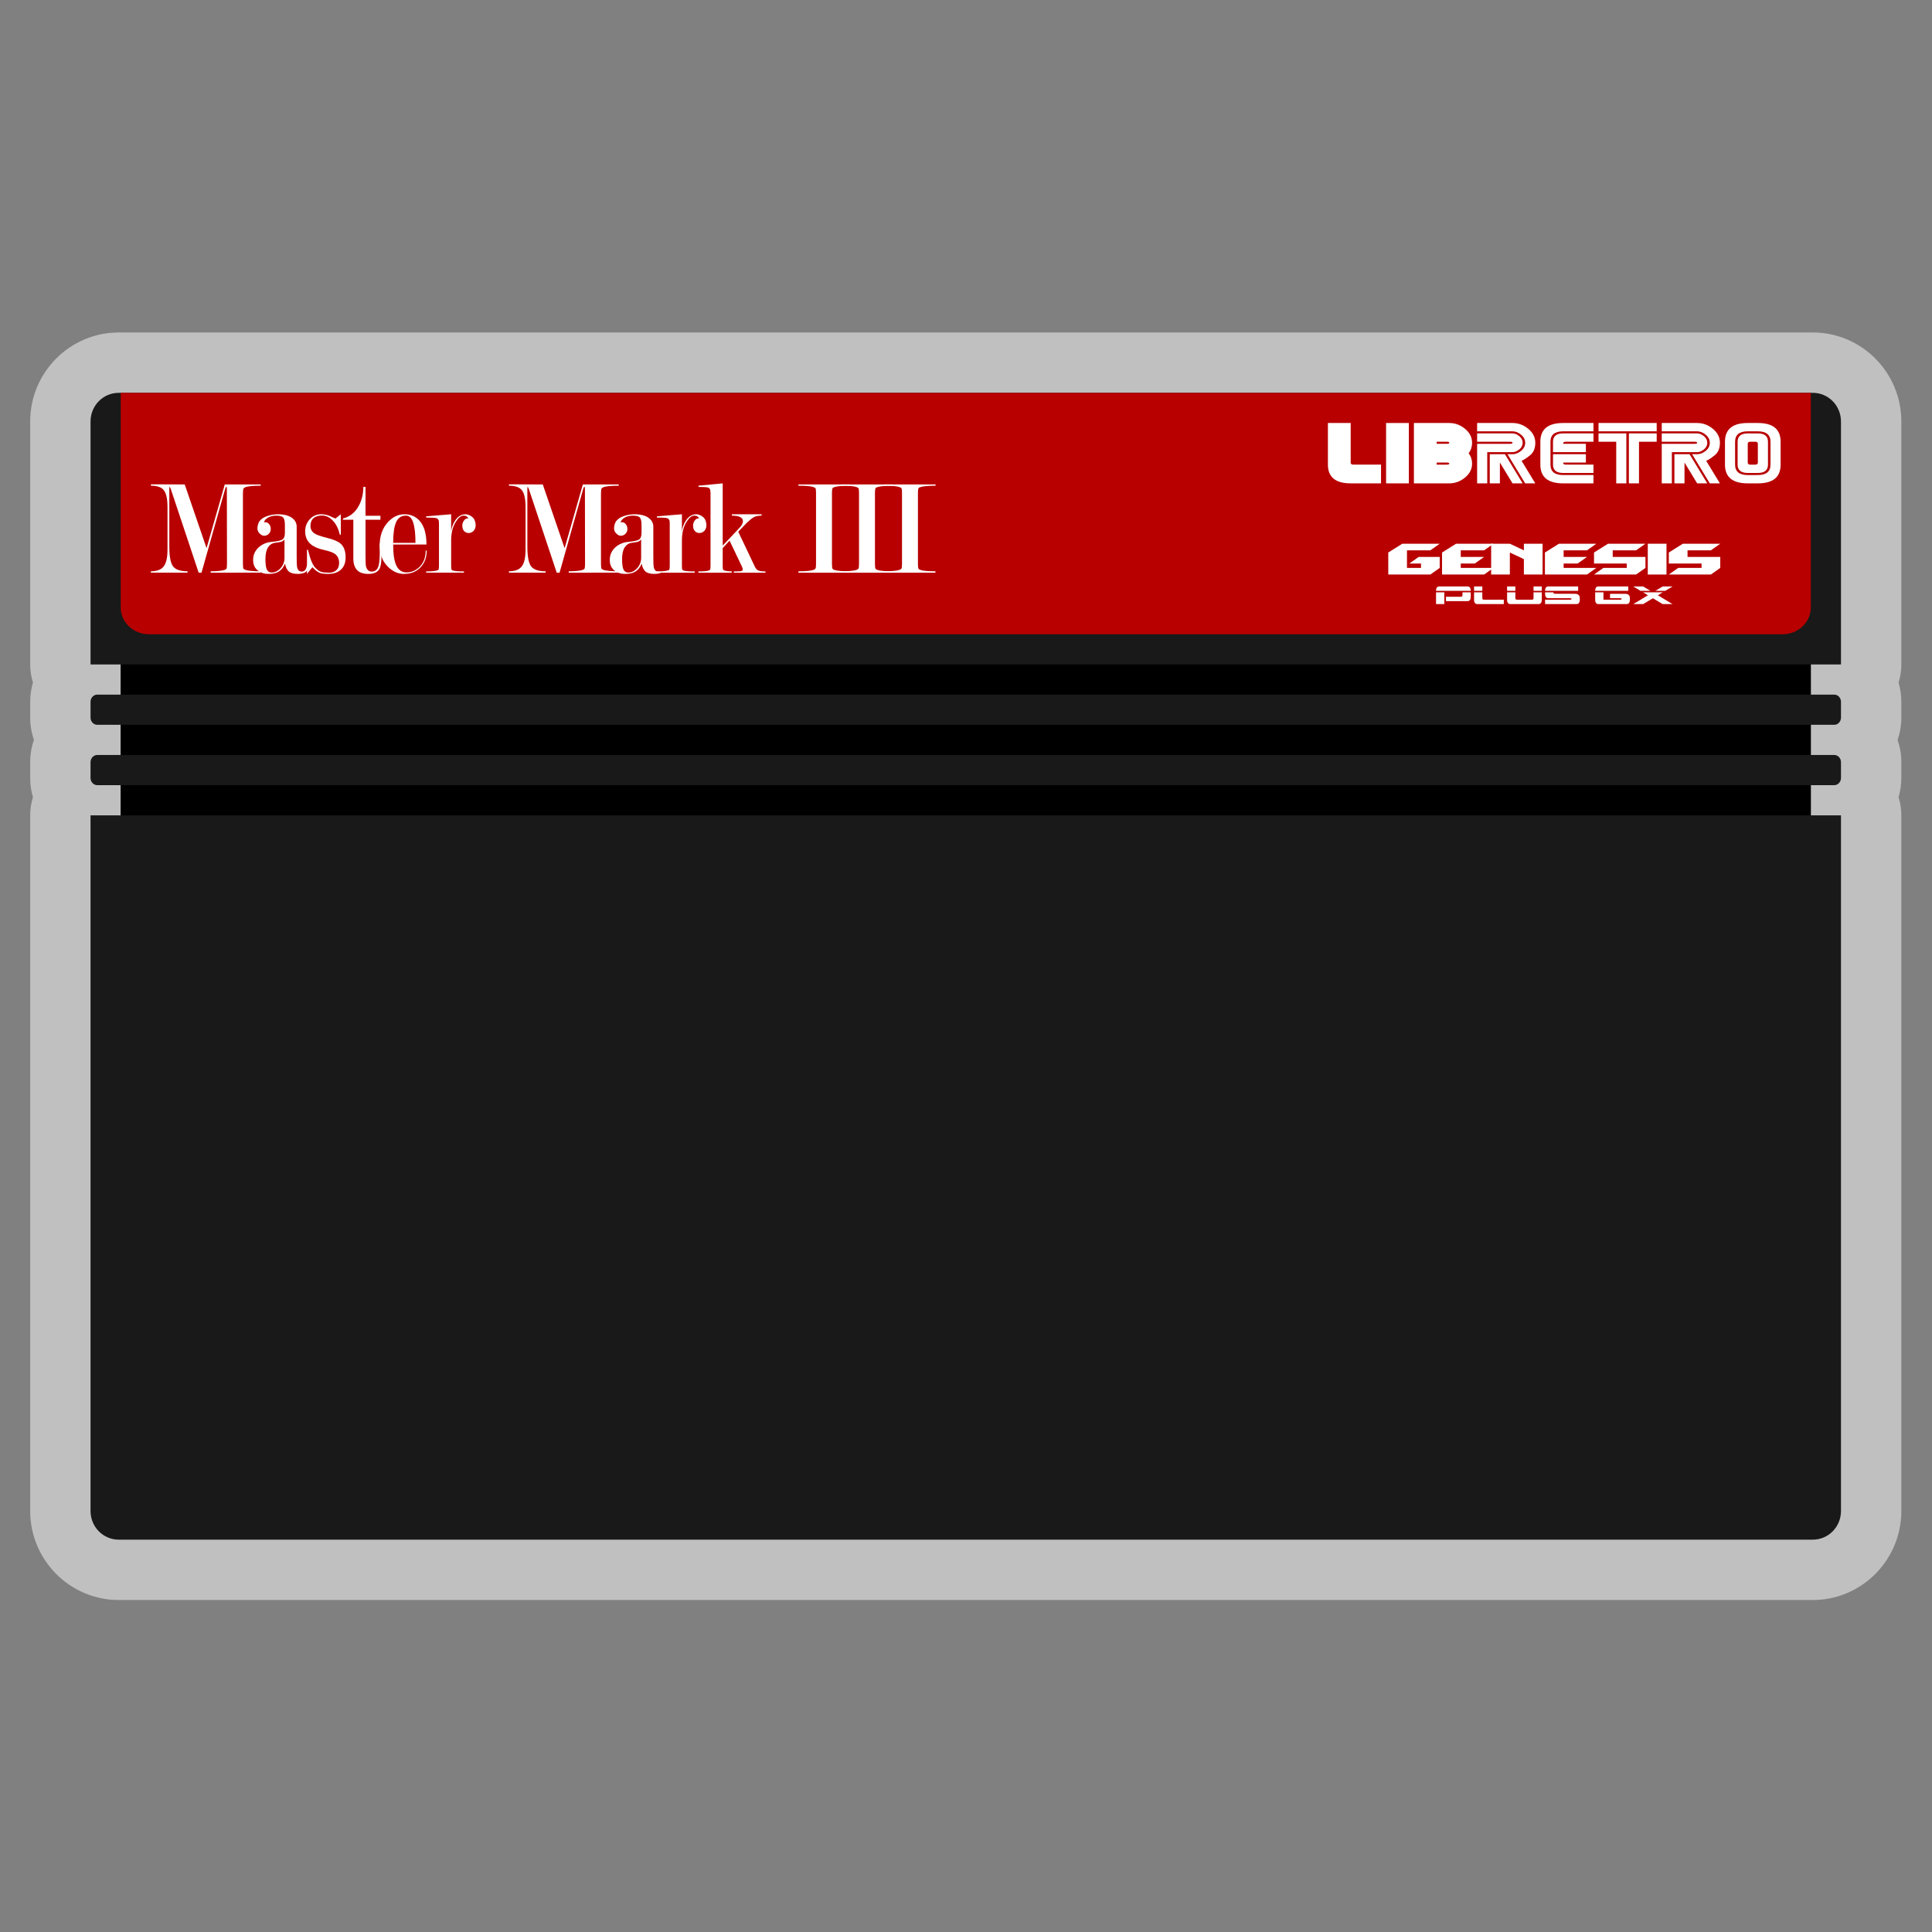<?xml version="1.0" encoding="UTF-8" standalone="no"?>
<svg
   xmlns:dc="http://purl.org/dc/elements/1.1/"
   xmlns:cc="http://creativecommons.org/ns#"
   xmlns:rdf="http://www.w3.org/1999/02/22-rdf-syntax-ns#"
   xmlns:svg="http://www.w3.org/2000/svg"
   xmlns="http://www.w3.org/2000/svg"
   viewBox="0 0 341.333 341.333"
   height="256"
   width="256"
   xml:space="preserve"
   id="svg2"
   version="1.1"><rect x="0" y="0" width="341.333" height="341.333" fill="#808080" stroke="none"/><defs
     id="defs6"><clipPath
       id="clipPath18"
       clipPathUnits="userSpaceOnUse"><path
         id="path16"
         d="M 0,256 H 256 V 0 H 0 Z" /></clipPath><clipPath
       id="clipPath26"
       clipPathUnits="userSpaceOnUse"><path
         id="path24"
         d="M 4,212 H 252 V 44 H 4 Z" /></clipPath></defs><g
     transform="matrix(1.333,0,0,-1.333,0,341.333)"
     id="g10"><g
       id="g12"><g
         clip-path="url(#clipPath18)"
         id="g14"><g
           id="g20"><g
             id="g22" /><g
             id="g34"><g
               style="opacity:0.5"
               id="g32"
               clip-path="url(#clipPath26)"><g
                 id="g30"
                 transform="translate(240.258,212)"><path
                   id="path28"
                   style="fill:#ffffff;fill-opacity:1;fill-rule:nonzero;stroke:none"
                   d="m 0,0 h -224.516 c -6.475,0 -11.742,-5.293 -11.742,-11.8 V -44 c 0,-0.838 0.129,-1.645 0.367,-2.404 -0.239,-0.808 -0.367,-1.665 -0.367,-2.55 v -2.092 c 0,-1.034 0.175,-2.028 0.497,-2.954 -0.322,-0.925 -0.497,-1.919 -0.497,-2.954 v -2.092 c 0,-0.885 0.128,-1.742 0.367,-2.55 -0.238,-0.759 -0.367,-1.566 -0.367,-2.404 v -92.2 c 0,-6.507 5.267,-11.8 11.742,-11.8 H 0 c 6.475,0 11.742,5.293 11.742,11.8 V -64 c 0,0.838 -0.129,1.645 -0.367,2.404 0.238,0.808 0.367,1.665 0.367,2.55 v 2.092 c 0,1.035 -0.175,2.029 -0.497,2.954 0.322,0.926 0.497,1.92 0.497,2.954 v 2.092 c 0,0.885 -0.128,1.742 -0.367,2.55 0.238,0.759 0.367,1.566 0.367,2.404 v 32.2 C 11.742,-5.293 6.475,0 0,0" /></g></g></g></g><g
           transform="translate(244,168)"
           id="g36"><path
             id="path38"
             style="fill:#191919;fill-opacity:1;fill-rule:nonzero;stroke:none"
             d="M 0,0 V 32.2 C 0,34.305 -1.669,36 -3.742,36 H -228.258 C -230.331,36 -232,34.305 -232,32.2 V 0 h 4 v -4 h -3.107 C -231.6,-4 -232,-4.427 -232,-4.954 v -2.092 c 0,-0.527 0.4,-0.954 0.893,-0.954 H -228 v -4 h -3.107 c -0.493,0 -0.893,-0.427 -0.893,-0.954 v -2.092 c 0,-0.527 0.4,-0.954 0.893,-0.954 H -228 v -4 h -4 v -92.2 c 0,-2.105 1.669,-3.8 3.742,-3.8 H -3.742 c 2.073,0 3.742,1.695 3.742,3.8 V -20 h -4 v 4 h 3.107 C -0.4,-16 0,-15.573 0,-15.046 v 2.092 C 0,-12.427 -0.4,-12 -0.893,-12 H -4 v 4 h 3.107 C -0.4,-8 0,-7.573 0,-7.046 v 2.092 C 0,-4.427 -0.4,-4 -0.893,-4 H -4 v 4 z" /></g><path
           id="path40"
           style="fill:#000000;fill-opacity:1;fill-rule:nonzero;stroke:none"
           d="m 16,160 h 224 v -4 H 16 Z" /><path
           id="path42"
           style="fill:#000000;fill-opacity:1;fill-rule:nonzero;stroke:none"
           d="m 16,152 h 224 v -4 H 16 Z" /><path
           id="path44"
           style="fill:#000000;fill-opacity:1;fill-rule:nonzero;stroke:none"
           d="m 16,168 h 224 v -4 H 16 Z" /><g
           transform="translate(236.267,204)"
           id="g46"><path
             id="path48"
             style="fill:#b80000;fill-opacity:1;fill-rule:nonzero;stroke:none"
             d="m 0,0 h -216.533 -3.734 v -3.556 -24.888 c 0,-1.964 1.672,-3.556 3.734,-3.556 H 0 c 2.062,0 3.733,1.592 3.733,3.556 V -3.556 0 Z" /></g><g
           transform="translate(201.81,192)"
           id="g50"><path
             id="path52"
             style="fill:#ffffff;fill-opacity:1;fill-rule:nonzero;stroke:none"
             d="M 0,0 H -1.341 L -3.017,2.759 V 0 h -1.341 v 3.862 h 2.012 z M 0,5.379 C 0,5.036 -0.147,4.743 -0.441,4.501 -0.736,4.259 -1.035,4.138 -1.341,4.138 H -4.693 V 0 h -1.341 v 5.241 h 4.358 c 0.223,0 0.335,0.046 0.335,0.138 0,0.092 -0.112,0.138 -0.335,0.138 h -4.358 v 1.104 h 4.693 c 0.306,0 0.605,-0.123 0.9,-0.368 C -0.147,6.008 0,5.716 0,5.379 m 1.676,0 C 1.676,4.656 1.451,4.109 1,3.738 0.549,3.367 0.168,3.117 -0.145,2.989 L 1.676,0 H 0.335 l -2.346,3.862 h 0.67 c 0.395,0 0.773,0.149 1.134,0.446 0.362,0.297 0.542,0.654 0.542,1.071 0,0.411 -0.18,0.767 -0.542,1.067 -0.361,0.3 -0.739,0.451 -1.134,0.451 H -6.034 V 8 h 4.693 C -0.574,8 0.121,7.743 0.743,7.228 1.365,6.713 1.676,6.097 1.676,5.379" /></g><g
           transform="translate(204.156,197.517)"
           id="g54"><path
             id="path56"
             style="fill:#ffffff;fill-opacity:1;fill-rule:nonzero;stroke:none"
             d="M 0,0 C 0,1.655 1.006,2.483 3.017,2.483 H 7.039 V 1.379 H 3.017 C 1.899,1.379 1.341,0.92 1.341,0 v -3.034 c 0,-0.92 0.558,-1.38 1.676,-1.38 H 7.039 V -5.517 H 3.017 C 1.006,-5.517 0,-4.69 0,-3.034 Z" /></g><g
           transform="translate(205.832,196.138)"
           id="g58"><path
             id="path60"
             style="fill:#ffffff;fill-opacity:1;fill-rule:nonzero;stroke:none"
             d="M 0,0 V 1.379 C 0,2.115 0.447,2.483 1.341,2.483 H 5.363 V 1.379 H 1.676 C 1.453,1.379 1.341,1.287 1.341,1.103 H 4.358 V 0 Z" /></g><g
           transform="translate(205.832,195.862)"
           id="g62"><path
             id="path64"
             style="fill:#ffffff;fill-opacity:1;fill-rule:nonzero;stroke:none"
             d="M 0,0 H 4.358 V -1.103 H 1.341 c 0,-0.184 0.112,-0.276 0.335,-0.276 H 5.363 V -2.483 H 1.341 C 0.447,-2.483 0,-2.115 0,-1.379 Z" /></g><g
           transform="translate(215.888,198.621)"
           id="g66"><path
             id="path68"
             style="fill:#ffffff;fill-opacity:1;fill-rule:nonzero;stroke:none"
             d="M 0,0 H 3.687 V -1.103 H 1.341 v -5.518 l -1.341,0 z m -0.335,0 v -6.621 h -1.341 v 5.518 H -4.022 V 0 Z m 4.022,0.276 h -7.71 v 1.103 h 7.71 z" /></g><g
           transform="translate(226.279,192)"
           id="g70"><path
             id="path72"
             style="fill:#ffffff;fill-opacity:1;fill-rule:nonzero;stroke:none"
             d="M 0,0 H -1.341 L -3.017,2.759 V 0 h -1.341 v 3.862 h 2.012 z M 0,5.379 C 0,5.036 -0.147,4.743 -0.441,4.501 -0.736,4.259 -1.035,4.138 -1.341,4.138 H -4.693 V 0 h -1.341 v 5.241 h 4.358 c 0.223,0 0.335,0.046 0.335,0.138 0,0.092 -0.112,0.138 -0.335,0.138 h -4.358 v 1.104 h 4.693 c 0.306,0 0.605,-0.123 0.9,-0.368 C -0.147,6.008 0,5.716 0,5.379 m 1.676,0 C 1.676,4.656 1.451,4.109 1,3.738 0.549,3.367 0.168,3.117 -0.145,2.989 L 1.676,0 H 0.335 l -2.346,3.862 h 0.67 c 0.395,0 0.773,0.149 1.134,0.446 0.362,0.297 0.542,0.654 0.542,1.071 0,0.411 -0.18,0.767 -0.542,1.067 -0.361,0.3 -0.739,0.451 -1.134,0.451 H -6.034 V 8 h 4.693 C -0.574,8 0.121,7.743 0.743,7.228 1.365,6.713 1.676,6.097 1.676,5.379" /></g><g
           transform="translate(232.983,197.241)"
           id="g74"><path
             id="path76"
             style="fill:#ffffff;fill-opacity:1;fill-rule:nonzero;stroke:none"
             d="M 0,0 C 0,0.184 -0.112,0.276 -0.335,0.276 H -1.006 C -1.229,0.276 -1.341,0.184 -1.341,0 v -2.483 c 0,-0.184 0.112,-0.276 0.335,-0.276 h 0.671 C -0.112,-2.759 0,-2.667 0,-2.483 Z M 1.341,0.276 V -2.759 C 1.341,-3.494 0.894,-3.862 0,-3.862 h -1.341 c -0.894,0 -1.341,0.368 -1.341,1.103 v 3.035 c 0,0.735 0.447,1.103 1.341,1.103 H 0 c 0.894,0 1.341,-0.368 1.341,-1.103 m 0.335,0 C 1.676,1.195 1.117,1.655 0,1.655 h -1.341 c -1.117,0 -1.676,-0.46 -1.676,-1.379 v -3.035 c 0,-0.919 0.559,-1.379 1.676,-1.379 H 0 c 1.117,0 1.676,0.46 1.676,1.379 z m 1.341,0 V -2.759 C 3.017,-4.414 2.011,-5.241 0,-5.241 h -1.341 c -2.011,0 -3.017,0.827 -3.017,2.482 v 3.035 c 0,1.655 1.006,2.483 3.017,2.483 H 0 c 2.011,0 3.017,-0.828 3.017,-2.483" /></g><g
           transform="translate(177.463,193.855)"
           id="g78"><path
             id="path80"
             style="fill:#ffffff;fill-opacity:1;fill-rule:nonzero;stroke:none"
             d="M 0,0 C -0.01,0.024 -0.018,0.051 -0.027,0.076 H 0 Z M 1.889,0.628 C 1.665,0.628 1.554,0.72 1.554,0.904 V 6.145 H -1.463 V 0.628 c 0,-1.655 1.005,-2.483 3.017,-2.483 h 4.022 v 2.483 z" /></g><path
           id="path82"
           style="fill:#ffffff;fill-opacity:1;fill-rule:nonzero;stroke:none"
           d="m 183.709,192 h 3.017 v 8 h -3.017 z" /><g
           transform="translate(191.754,197.241)"
           id="g84"><path
             id="path86"
             style="fill:#ffffff;fill-opacity:1;fill-rule:nonzero;stroke:none"
             d="M 0,0 H -1.341 V 0.276 H 0 C 0.223,0.276 0.335,0.23 0.335,0.138 0.335,0.046 0.223,0 0,0 m 0,-2.759 h -1.341 v 0.276 H 0 c 0.223,0 0.335,-0.046 0.335,-0.138 C 0.335,-2.713 0.223,-2.759 0,-2.759 M 3.352,0.138 C 3.352,0.855 3.041,1.471 2.419,1.986 1.797,2.501 1.102,2.759 0.335,2.759 h -4.693 v -8 h 4.693 c 0.767,0 1.462,0.257 2.084,0.772 0.622,0.515 0.933,1.131 0.933,1.848 0,0.521 -0.153,0.978 -0.458,1.37 0.305,0.393 0.458,0.856 0.458,1.389" /></g><g
           transform="translate(24.484,191.855)"
           id="g88"><path
             id="path90"
             style="fill:#ffffff;fill-opacity:1;fill-rule:nonzero;stroke:none"
             d="M 0,0 2.893,-8.448 5.308,0 h 4.759 V -0.164 C 9.025,-0.164 8.338,-0.236 8.006,-0.381 7.891,-0.43 7.823,-0.479 7.8,-0.527 7.742,-0.637 7.714,-0.855 7.714,-1.182 v -9.311 c 0,-0.364 0.023,-0.588 0.068,-0.673 0.023,-0.048 0.107,-0.1 0.25,-0.154 0.142,-0.055 0.392,-0.1 0.747,-0.137 0.355,-0.036 0.784,-0.054 1.288,-0.054 v -0.181 H 3.436 v 0.181 c 0.412,0 0.793,0.018 1.143,0.054 0.349,0.037 0.59,0.082 0.721,0.136 0.131,0.055 0.209,0.107 0.232,0.154 0.046,0.098 0.069,0.321 0.069,0.672 l -0.017,9.878 c 0,0.205 -0.023,0.309 -0.069,0.309 -0.046,0 -0.098,-0.091 -0.154,-0.272 L 2.224,-11.692 H 1.847 l -3.703,11.112 -0.136,0.272 c -0.035,0 -0.052,-0.104 -0.052,-0.309 v -7.595 c 0,-1.341 0.169,-2.226 0.507,-2.656 0.337,-0.429 0.976,-0.643 1.915,-0.643 v -0.181 h -4.862 v 0.181 c 0.802,0 1.369,0.218 1.701,0.654 0.332,0.437 0.499,1.177 0.499,2.219 v 5.62 c 0,1.066 -0.155,1.809 -0.465,2.227 -0.309,0.419 -0.887,0.627 -1.735,0.627 v 0.182 z" /></g><g
           transform="translate(37.706,182.148)"
           id="g92"><path
             id="path94"
             style="fill:#ffffff;fill-opacity:1;fill-rule:nonzero;stroke:none"
             d="M 0,0 V 2.423 C -0.137,2.229 -0.341,2.11 -0.61,2.068 -0.879,2.025 -1.139,1.986 -1.392,1.949 -1.724,1.865 -1.987,1.671 -2.182,1.367 -2.411,1.002 -2.526,0.492 -2.526,-0.163 c 0,-0.705 0.067,-1.182 0.198,-1.43 0.132,-0.25 0.341,-0.373 0.627,-0.373 0.436,0 0.828,0.191 1.177,0.573 C -0.175,-1.011 0,-0.547 0,0 m 0.052,3.279 v 1.057 c 0,0.485 -0.074,0.813 -0.22,0.983 -0.146,0.17 -0.461,0.255 -0.944,0.255 -0.394,0 -0.74,-0.08 -1.036,-0.24 -0.297,-0.161 -0.492,-0.377 -0.583,-0.648 0.045,0.012 0.103,0.018 0.171,0.018 0.218,0 0.396,-0.09 0.533,-0.272 0.138,-0.181 0.206,-0.387 0.206,-0.616 0,-0.266 -0.087,-0.484 -0.26,-0.652 -0.173,-0.17 -0.376,-0.254 -0.607,-0.254 -0.151,0 -0.284,0.042 -0.4,0.127 -0.335,0.229 -0.502,0.519 -0.502,0.869 0,0.169 0.034,0.363 0.103,0.581 0.16,0.471 0.561,0.816 1.203,1.032 0.457,0.158 0.921,0.236 1.391,0.236 0.847,0 1.489,-0.168 1.924,-0.506 C 1.42,4.948 1.615,4.568 1.615,4.11 V 0.114 c 0,-0.724 0.017,-1.17 0.051,-1.339 0.08,-0.41 0.286,-0.615 0.619,-0.615 0.298,0 0.498,0.162 0.601,0.486 0.103,0.325 0.349,1.302 0.361,1.073 0,-0.701 -0.081,-1.172 -0.242,-1.414 -0.207,-0.302 -0.628,-0.453 -1.261,-0.453 -0.495,0 -0.863,0.09 -1.105,0.269 -0.288,0.216 -0.478,0.582 -0.57,1.096 -0.241,-0.587 -0.602,-0.982 -1.083,-1.186 -0.286,-0.119 -0.669,-0.179 -1.15,-0.179 -0.482,0 -0.9,0.121 -1.254,0.363 -0.493,0.327 -0.739,0.823 -0.739,1.488 0,0.654 0.239,1.204 0.718,1.652 0.479,0.436 1.061,0.684 1.745,0.744 0.685,0.061 1.147,0.157 1.386,0.291 0.24,0.133 0.36,0.429 0.36,0.889" /></g><g
           transform="translate(44.466,187.341)"
           id="g96"><path
             id="path98"
             style="fill:#ffffff;fill-opacity:1;fill-rule:nonzero;stroke:none"
             d="m 0,0 c 0.447,0.35 0.682,0.538 0.705,0.562 v -2.719 l -0.138,0.036 c -0.161,0.725 -0.447,1.317 -0.859,1.777 -0.447,0.495 -0.939,0.743 -1.477,0.743 -0.413,0 -0.751,-0.085 -1.014,-0.254 -0.355,-0.23 -0.533,-0.61 -0.533,-1.142 0,-0.435 0.194,-0.773 0.582,-1.015 0.274,-0.169 0.821,-0.356 1.644,-0.562 0.821,-0.205 1.397,-0.447 1.728,-0.725 0.468,-0.387 0.702,-1.003 0.702,-1.849 0,-0.786 -0.252,-1.366 -0.756,-1.74 -0.401,-0.302 -0.905,-0.453 -1.512,-0.453 -0.504,0 -0.864,0.036 -1.082,0.108 -0.321,0.109 -0.67,0.369 -1.048,0.78 -0.458,-0.568 -0.699,-0.864 -0.722,-0.888 v 3.208 h 0.121 c 0.195,-0.749 0.356,-1.269 0.483,-1.559 0.172,-0.398 0.356,-0.695 0.552,-0.888 0.264,-0.266 0.514,-0.432 0.75,-0.499 0.235,-0.066 0.589,-0.099 1.061,-0.099 0.357,0 0.649,0.096 0.88,0.29 0.276,0.229 0.414,0.556 0.414,0.978 0,0.545 -0.184,0.949 -0.552,1.215 -0.288,0.205 -0.796,0.387 -1.526,0.544 -0.73,0.157 -1.296,0.411 -1.699,0.761 -0.483,0.423 -0.724,0.985 -0.724,1.686 0,0.629 0.203,1.163 0.61,1.604 0.406,0.442 0.902,0.662 1.486,0.662 0.446,0 0.836,-0.079 1.168,-0.236 C -0.321,0.121 -0.069,0.012 0,0" /></g><g
           transform="translate(50.541,184.024)"
           id="g100"><path
             id="path102"
             style="fill:#ffffff;fill-opacity:1;fill-rule:nonzero;stroke:none"
             d="m 0,0 v -0.834 c 0,-0.278 0.006,-0.544 0.017,-0.798 0,-0.846 -0.091,-1.426 -0.274,-1.74 -0.253,-0.435 -0.739,-0.652 -1.461,-0.652 -0.687,0 -1.191,0.174 -1.512,0.526 -0.32,0.35 -0.48,0.852 -0.48,1.504 v 5.148 h -1.375 v 0.163 c 0.94,0.243 1.647,0.819 2.123,1.73 0.383,0.728 0.574,1.547 0.574,2.457 h 0.292 V 3.68 H -0.12 V 3.154 h -1.976 v -4.918 c 0,-0.651 0.023,-1.073 0.067,-1.265 0.113,-0.458 0.366,-0.687 0.76,-0.687 0.461,0 0.765,0.264 0.911,0.794 0.101,0.36 0.152,1.046 0.152,2.056 l 0,0.866 z" /></g><g
           transform="translate(55.065,184.115)"
           id="g104"><path
             id="path106"
             style="fill:#ffffff;fill-opacity:1;fill-rule:nonzero;stroke:none"
             d="m 0,0 c 0,1.171 -0.099,2.065 -0.297,2.682 -0.198,0.617 -0.518,0.925 -0.96,0.925 -0.622,0 -1.061,-0.293 -1.315,-0.879 C -2.828,2.142 -2.955,1.233 -2.955,0 Z m -2.955,-0.218 c 0,-1.299 0.146,-2.24 0.438,-2.823 0.293,-0.584 0.737,-0.875 1.332,-0.875 0.629,0 1.185,0.225 1.667,0.675 0.583,0.547 0.876,1.289 0.876,2.225 h 0.137 c 0,-0.905 -0.275,-1.649 -0.825,-2.229 -0.55,-0.58 -1.282,-0.87 -2.199,-0.87 -0.767,0 -1.466,0.308 -2.095,0.924 -0.745,0.725 -1.118,1.674 -1.118,2.847 0,1.268 0.367,2.302 1.1,3.099 0.642,0.689 1.363,1.033 2.165,1.033 0.744,0 1.362,-0.229 1.855,-0.689 C 1.1,2.422 1.46,1.317 1.46,-0.218 Z" /></g><g
           transform="translate(58.18,186.701)"
           id="g108"><path
             id="path110"
             style="fill:#ffffff;fill-opacity:1;fill-rule:nonzero;stroke:none"
             d="M 0,0 C 0,0.243 -0.023,0.395 -0.069,0.457 -0.15,0.578 -0.224,0.651 -0.292,0.676 -0.498,0.737 -0.968,0.767 -1.701,0.767 V 0.93 L 1.615,1.202 V -1.1 c 0.045,0.495 0.206,0.961 0.481,1.396 0.377,0.604 0.853,0.906 1.426,0.906 0.217,0 0.452,-0.076 0.704,-0.226 0.251,-0.151 0.42,-0.342 0.506,-0.571 0.086,-0.23 0.13,-0.435 0.13,-0.617 0,-0.483 -0.191,-0.815 -0.573,-0.997 -0.093,-0.048 -0.214,-0.072 -0.365,-0.072 -0.231,0 -0.427,0.084 -0.589,0.254 -0.162,0.168 -0.243,0.422 -0.243,0.761 0,0.217 0.078,0.435 0.234,0.652 C 3.483,0.604 3.664,0.688 3.873,0.64 3.804,0.894 3.599,1.021 3.257,1.021 2.926,1.021 2.596,0.766 2.265,0.256 1.831,-0.4 1.615,-1.244 1.615,-2.276 v -3.389 c 0,-0.242 0.017,-0.4 0.051,-0.473 0.023,-0.036 0.075,-0.073 0.155,-0.109 0.24,-0.085 0.738,-0.128 1.494,-0.128 v -0.163 h -5.016 v 0.163 c 0.332,0 0.633,0.012 0.902,0.037 0.269,0.024 0.501,0.073 0.696,0.146 C -0.035,-6.132 0,-5.955 0,-5.663 Z" /></g><g
           transform="translate(71.94,191.855)"
           id="g112"><path
             id="path114"
             style="fill:#ffffff;fill-opacity:1;fill-rule:nonzero;stroke:none"
             d="M 0,0 2.893,-8.448 5.308,0 h 4.759 V -0.164 C 9.024,-0.164 8.338,-0.236 8.005,-0.381 7.891,-0.43 7.822,-0.479 7.8,-0.527 7.742,-0.637 7.714,-0.855 7.714,-1.182 v -9.311 c 0,-0.364 0.023,-0.588 0.069,-0.673 0.022,-0.048 0.105,-0.1 0.249,-0.154 0.142,-0.055 0.391,-0.1 0.746,-0.137 0.356,-0.036 0.785,-0.054 1.289,-0.054 v -0.181 H 3.436 v 0.181 c 0.413,0 0.793,0.018 1.143,0.054 0.349,0.037 0.59,0.082 0.721,0.136 0.131,0.055 0.208,0.107 0.232,0.154 0.046,0.098 0.069,0.321 0.069,0.672 l -0.017,9.878 c 0,0.205 -0.024,0.309 -0.069,0.309 -0.046,0 -0.098,-0.091 -0.155,-0.272 L 2.224,-11.692 H 1.847 l -3.703,11.112 -0.136,0.272 c -0.035,0 -0.052,-0.104 -0.052,-0.309 v -7.595 c 0,-1.341 0.169,-2.226 0.508,-2.656 0.336,-0.429 0.975,-0.643 1.915,-0.643 v -0.181 h -4.863 v 0.181 c 0.802,0 1.369,0.218 1.701,0.654 0.332,0.437 0.499,1.177 0.499,2.219 v 5.62 c 0,1.066 -0.155,1.809 -0.465,2.227 -0.309,0.419 -0.887,0.627 -1.735,0.627 v 0.182 z" /></g><g
           transform="translate(84.975,182.148)"
           id="g116"><path
             id="path118"
             style="fill:#ffffff;fill-opacity:1;fill-rule:nonzero;stroke:none"
             d="M 0,0 V 2.423 C -0.137,2.229 -0.341,2.11 -0.61,2.068 -0.879,2.025 -1.139,1.986 -1.391,1.949 -1.724,1.865 -1.987,1.671 -2.182,1.367 -2.41,1.002 -2.525,0.492 -2.525,-0.163 c 0,-0.705 0.066,-1.182 0.197,-1.43 0.132,-0.25 0.341,-0.373 0.628,-0.373 0.435,0 0.826,0.191 1.176,0.573 C -0.175,-1.011 0,-0.547 0,0 m 0.052,3.279 v 1.057 c 0,0.485 -0.073,0.813 -0.22,0.983 -0.147,0.17 -0.461,0.255 -0.945,0.255 -0.393,0 -0.738,-0.08 -1.036,-0.24 -0.296,-0.161 -0.491,-0.377 -0.583,-0.648 0.046,0.012 0.104,0.018 0.172,0.018 0.218,0 0.396,-0.09 0.533,-0.272 C -1.89,4.251 -1.82,4.045 -1.82,3.816 -1.82,3.55 -1.908,3.332 -2.082,3.164 -2.255,2.994 -2.458,2.91 -2.688,2.91 c -0.151,0 -0.284,0.042 -0.399,0.127 -0.335,0.229 -0.503,0.519 -0.503,0.869 0,0.169 0.033,0.363 0.103,0.581 0.16,0.471 0.561,0.816 1.203,1.032 0.457,0.158 0.921,0.236 1.391,0.236 0.847,0 1.489,-0.168 1.923,-0.506 C 1.42,4.948 1.615,4.568 1.615,4.11 V 0.114 c 0,-0.724 0.017,-1.17 0.051,-1.339 0.08,-0.41 0.287,-0.615 0.618,-0.615 0.298,0 0.538,-0.058 0.403,-0.129 -0.23,-0.119 -0.544,-0.179 -0.942,-0.179 -0.497,0 -0.864,0.09 -1.106,0.269 -0.288,0.216 -0.478,0.582 -0.57,1.096 -0.241,-0.587 -0.602,-0.982 -1.083,-1.186 -0.286,-0.119 -0.669,-0.179 -1.15,-0.179 -0.481,0 -0.899,0.121 -1.254,0.363 -0.494,0.327 -0.74,0.823 -0.74,1.488 0,0.654 0.241,1.204 0.719,1.652 0.479,0.436 1.061,0.684 1.746,0.744 0.684,0.061 1.146,0.157 1.385,0.291 0.24,0.133 0.36,0.429 0.36,0.889" /></g><g
           transform="translate(88.765,186.701)"
           id="g120"><path
             id="path122"
             style="fill:#ffffff;fill-opacity:1;fill-rule:nonzero;stroke:none"
             d="M 0,0 C 0,0.243 -0.022,0.395 -0.069,0.457 -0.148,0.578 -0.222,0.651 -0.292,0.676 -0.498,0.737 -0.967,0.767 -1.7,0.767 V 0.93 L 1.615,1.202 V -1.1 C 1.661,-0.605 1.822,-0.139 2.096,0.296 2.475,0.9 2.95,1.202 3.522,1.202 3.74,1.202 3.975,1.126 4.226,0.976 4.478,0.825 4.647,0.634 4.734,0.405 4.819,0.175 4.862,-0.03 4.862,-0.212 4.862,-0.695 4.671,-1.027 4.289,-1.209 4.197,-1.257 4.075,-1.281 3.926,-1.281 c -0.232,0 -0.428,0.084 -0.59,0.254 -0.162,0.168 -0.244,0.422 -0.244,0.761 0,0.217 0.079,0.435 0.235,0.652 C 3.483,0.604 3.664,0.688 3.873,0.64 3.804,0.894 3.6,1.021 3.257,1.021 2.926,1.021 2.596,0.766 2.265,0.256 1.831,-0.4 1.615,-1.244 1.615,-2.276 v -3.389 c 0,-0.242 0.018,-0.4 0.051,-0.473 0.024,-0.036 0.075,-0.073 0.156,-0.109 0.24,-0.085 0.738,-0.128 1.494,-0.128 V -6.538 H -1.7 v 0.163 c 0.331,0 0.632,0.012 0.902,0.037 0.268,0.024 0.5,0.073 0.696,0.146 C -0.034,-6.132 0,-5.955 0,-5.663 Z" /></g><g
           transform="translate(95.786,183.426)"
           id="g124"><path
             id="path126"
             style="fill:#ffffff;fill-opacity:1;fill-rule:nonzero;stroke:none"
             d="M 0,0 V -2.389 C 0,-2.632 0.017,-2.79 0.052,-2.863 0.074,-2.9 0.129,-2.936 0.215,-2.973 0.301,-3.009 0.452,-3.039 0.67,-3.063 0.888,-3.088 1.065,-3.1 1.202,-3.1 V -3.263 H -3.23 V -3.1 c 0.687,0 1.151,0.042 1.392,0.127 l 0.12,0.055 c 0.068,0.061 0.103,0.236 0.103,0.527 v 9.712 c 0,0.242 -0.035,0.415 -0.103,0.518 -0.069,0.103 -0.132,0.16 -0.189,0.173 -0.183,0.06 -0.618,0.091 -1.306,0.091 V 8.266 L 0,8.574 V 0.326 L 2.164,2.613 C 2.508,2.967 2.68,3.284 2.68,3.564 2.68,3.796 2.56,3.976 2.319,4.104 2.079,4.232 1.711,4.296 1.219,4.296 V 4.477 H 5.153 V 4.296 C 4.718,4.296 4.377,4.229 4.131,4.095 3.885,3.962 3.55,3.689 3.126,3.276 L 2.061,2.165 4.26,-2.462 C 4.386,-2.73 4.544,-2.903 4.732,-2.981 4.921,-3.06 5.234,-3.1 5.669,-3.1 V -3.263 H 1.478 V -3.1 c 0.377,0 0.669,0.009 0.875,0.027 0.207,0.019 0.31,0.106 0.31,0.265 0,0.072 -0.046,0.206 -0.138,0.4 L 0.91,0.979 Z" /></g><g
           transform="translate(110.267,190.71)"
           id="g128"><path
             id="path130"
             style="fill:#ffffff;fill-opacity:1;fill-rule:nonzero;stroke:none"
             d="m 0,0 v -9.348 c 0,-0.351 0.024,-0.575 0.07,-0.672 0.022,-0.049 0.091,-0.097 0.205,-0.146 0.332,-0.133 1.014,-0.199 2.044,-0.199 v -0.182 h -6.768 v 0.182 c 0.493,0 0.919,0.017 1.28,0.053 0.36,0.037 0.606,0.082 0.739,0.138 0.132,0.053 0.217,0.121 0.257,0.199 0.041,0.079 0.061,0.288 0.061,0.627 V 0 c 0,0.339 -0.024,0.552 -0.069,0.637 -0.024,0.048 -0.098,0.096 -0.224,0.145 -0.332,0.133 -1.013,0.2 -2.044,0.2 V 1.145 H 2.338 V 0.982 C 1.844,0.982 1.418,0.963 1.057,0.927 0.696,0.891 0.442,0.842 0.292,0.782 L 0.12,0.71 C 0.041,0.637 0,0.4 0,0" /></g><g
           transform="translate(115.965,190.71)"
           id="g132"><path
             id="path134"
             style="fill:#ffffff;fill-opacity:1;fill-rule:nonzero;stroke:none"
             d="m 0,0 v -9.348 c 0,-0.351 0.024,-0.575 0.07,-0.672 0.022,-0.049 0.091,-0.097 0.205,-0.146 0.332,-0.133 1.014,-0.199 2.044,-0.199 v -0.182 h -6.768 v 0.182 c 0.493,0 0.919,0.017 1.28,0.053 0.36,0.037 0.606,0.082 0.739,0.138 0.132,0.053 0.217,0.121 0.257,0.199 0.041,0.079 0.061,0.288 0.061,0.627 V 0 c 0,0.339 -0.024,0.552 -0.069,0.637 -0.024,0.048 -0.098,0.096 -0.224,0.145 -0.332,0.133 -1.013,0.2 -2.044,0.2 V 1.145 H 2.338 V 0.982 C 1.844,0.982 1.418,0.963 1.057,0.927 0.696,0.891 0.442,0.842 0.292,0.782 L 0.12,0.71 C 0.041,0.637 0,0.4 0,0" /></g><g
           transform="translate(121.662,190.71)"
           id="g136"><path
             id="path138"
             style="fill:#ffffff;fill-opacity:1;fill-rule:nonzero;stroke:none"
             d="m 0,0 v -9.348 c 0,-0.351 0.024,-0.575 0.07,-0.672 0.022,-0.049 0.091,-0.097 0.205,-0.146 0.332,-0.133 1.014,-0.199 2.044,-0.199 v -0.182 h -6.768 v 0.182 c 0.493,0 0.919,0.017 1.28,0.053 0.36,0.037 0.606,0.082 0.739,0.138 0.132,0.053 0.217,0.121 0.257,0.199 0.041,0.079 0.061,0.288 0.061,0.627 V 0 c 0,0.339 -0.024,0.552 -0.069,0.637 -0.024,0.048 -0.098,0.096 -0.224,0.145 -0.332,0.133 -1.013,0.2 -2.044,0.2 V 1.145 H 2.338 V 0.982 C 1.844,0.982 1.418,0.963 1.057,0.927 0.696,0.891 0.442,0.842 0.292,0.782 L 0.12,0.71 C 0.041,0.637 0,0.4 0,0" /></g><g
           transform="translate(191.645,176.39)"
           id="g140"><path
             id="path142"
             style="fill:#ffffff;fill-opacity:1;fill-rule:nonzero;stroke:none"
             d="m 0,0 v 0.584 h 1.971 c 0.146,0 0.219,0.065 0.219,0.195 v 0.39 H 3.285 V 0.584 C 3.285,0.195 3.139,0 2.847,0 Z m -1.314,1.169 h 1.095 v -1.558 h -1.095 z m 0,0.194 c 0,0.39 0.146,0.585 0.438,0.585 h 3.723 c 0.292,0 0.438,-0.195 0.438,-0.585 z" /></g><g
           transform="translate(195.807,176)"
           id="g144"><path
             id="path146"
             style="fill:#ffffff;fill-opacity:1;fill-rule:nonzero;stroke:none"
             d="M 0,0 C -0.292,0 -0.438,0.195 -0.438,0.584 V 1.558 H 0.657 V 0.779 C 0.657,0.65 0.729,0.584 0.876,0.584 H 3.504 V 0 Z m 0.657,1.753 h -1.095 v 0.585 h 1.095 z" /></g><path
           id="path148"
           style="fill:#ffffff;fill-opacity:1;fill-rule:nonzero;stroke:none"
           d="m 203.252,178.338 h 1.095 v -0.585 h -1.095 z M 200.186,176 c -0.292,0 -0.438,0.195 -0.438,0.584 v 0.974 h 1.095 v -0.779 c 0,-0.129 0.073,-0.195 0.219,-0.195 h 1.971 c 0.146,0 0.219,0.066 0.219,0.195 v 0.779 h 1.095 v -0.974 c 0,-0.389 -0.146,-0.584 -0.438,-0.584 z m 0.657,1.753 h -1.095 v 0.585 h 1.095 z" /><g
           transform="translate(204.784,177.364)"
           id="g150"><path
             id="path152"
             style="fill:#ffffff;fill-opacity:1;fill-rule:nonzero;stroke:none"
             d="M 0,0 V 0.195 H 1.095 C 1.095,0.065 1.168,0 1.314,0 H 3.942 C 4.38,0 4.599,-0.195 4.599,-0.584 v -0.195 c 0,-0.39 -0.147,-0.585 -0.439,-0.585 H 0 v 0.585 h 3.285 c 0.146,0 0.219,0.032 0.219,0.097 0,0.065 -0.073,0.098 -0.219,0.098 H 0.438 C 0.146,-0.584 0,-0.39 0,0 m 0,0.389 c 0,0.39 0.146,0.585 0.438,0.585 H 4.38 V 0.389 Z" /></g><g
           transform="translate(211.423,176.584)"
           id="g154"><path
             id="path156"
             style="fill:#ffffff;fill-opacity:1;fill-rule:nonzero;stroke:none"
             d="M 0,0 V 0.974 H 1.095 V 0 h 2.19 c 0.146,0 0.219,0.032 0.219,0.098 0,0.064 -0.073,0.097 -0.219,0.097 H 1.97 v 0.584 h 1.972 c 0.438,0 0.657,-0.195 0.657,-0.584 V 0 c 0,-0.39 -0.147,-0.584 -0.439,-0.584 H 0.438 C 0.146,-0.584 0,-0.39 0,0 M 0,1.169 C 0,1.558 0.146,1.753 0.438,1.753 H 4.38 V 1.169 Z" /></g><g
           transform="translate(220.37,178.338)"
           id="g158"><path
             id="path160"
             style="fill:#ffffff;fill-opacity:1;fill-rule:nonzero;stroke:none"
             d="M 0,0 H 1.314 L 0.337,-0.585 h -1.31 z m -0.013,-2.338 -1.286,0.771 -1.285,-0.771 h -1.314 l 1.943,1.166 -0.654,0.393 H 0.012 L -0.642,-1.172 1.301,-2.338 Z M -2.935,-0.585 -3.911,0 h 1.314 l 0.973,-0.585 z" /></g><g
           transform="translate(184,179.918)"
           id="g162"><path
             id="path164"
             style="fill:#ffffff;fill-opacity:1;fill-rule:nonzero;stroke:none"
             d="M 0,0 V 2.916 L 1.859,4.082 H 6.817 L 5.577,3.207 H 2.479 V 0.875 H 4.338 V 1.458 H 2.789 L 4.028,2.332 H 6.817 V 0.875 L 5.577,0 Z" /></g><g
           transform="translate(191.127,179.918)"
           id="g166"><path
             id="path168"
             style="fill:#ffffff;fill-opacity:1;fill-rule:nonzero;stroke:none"
             d="M 0,0 V 2.916 L 1.859,4.082 H 6.817 L 5.577,3.207 H 2.479 V 2.332 H 5.577 L 4.338,1.458 H 2.479 V 0.875 H 6.817 L 5.577,0 Z" /></g><g
           transform="translate(197.634,179.918)"
           id="g170"><path
             id="path172"
             style="fill:#ffffff;fill-opacity:1;fill-rule:nonzero;stroke:none"
             d="M 0,0 V 4.082 H 2.479 L 4.338,3.207 V 4.082 H 6.817 V 0 H 4.338 V 2.041 L 2.479,2.916 V 0 Z" /></g><g
           transform="translate(204.761,179.918)"
           id="g174"><path
             id="path176"
             style="fill:#ffffff;fill-opacity:1;fill-rule:nonzero;stroke:none"
             d="M 0,0 V 2.916 L 1.859,4.082 H 6.817 L 5.577,3.207 H 2.479 V 2.332 H 5.577 L 4.338,1.458 H 2.479 V 0.875 H 6.817 L 5.577,0 Z" /></g><g
           transform="translate(211.268,181.376)"
           id="g178"><path
             id="path180"
             style="fill:#ffffff;fill-opacity:1;fill-rule:nonzero;stroke:none"
             d="M 0,0 V 1.458 L 1.859,2.624 H 6.817 L 5.577,1.749 H 2.479 V 0.875 H 6.817 V -0.583 L 5.577,-1.458 H 0 l 1.239,0.875 H 4.338 V 0 Z" /></g><path
           id="path182"
           style="fill:#ffffff;fill-opacity:1;fill-rule:nonzero;stroke:none"
           d="m 218.394,184 h 2.479 v -4.082 h -2.479 z" /><g
           transform="translate(221.183,181.376)"
           id="g184"><path
             id="path186"
             style="fill:#ffffff;fill-opacity:1;fill-rule:nonzero;stroke:none"
             d="M 0,0 V 1.458 L 1.859,2.624 H 6.817 L 5.577,1.749 H 2.479 V 0.875 H 6.817 V -0.583 L 5.577,-1.458 H 0 l 1.239,0.875 H 4.338 V 0 Z" /></g></g></g></g></svg>